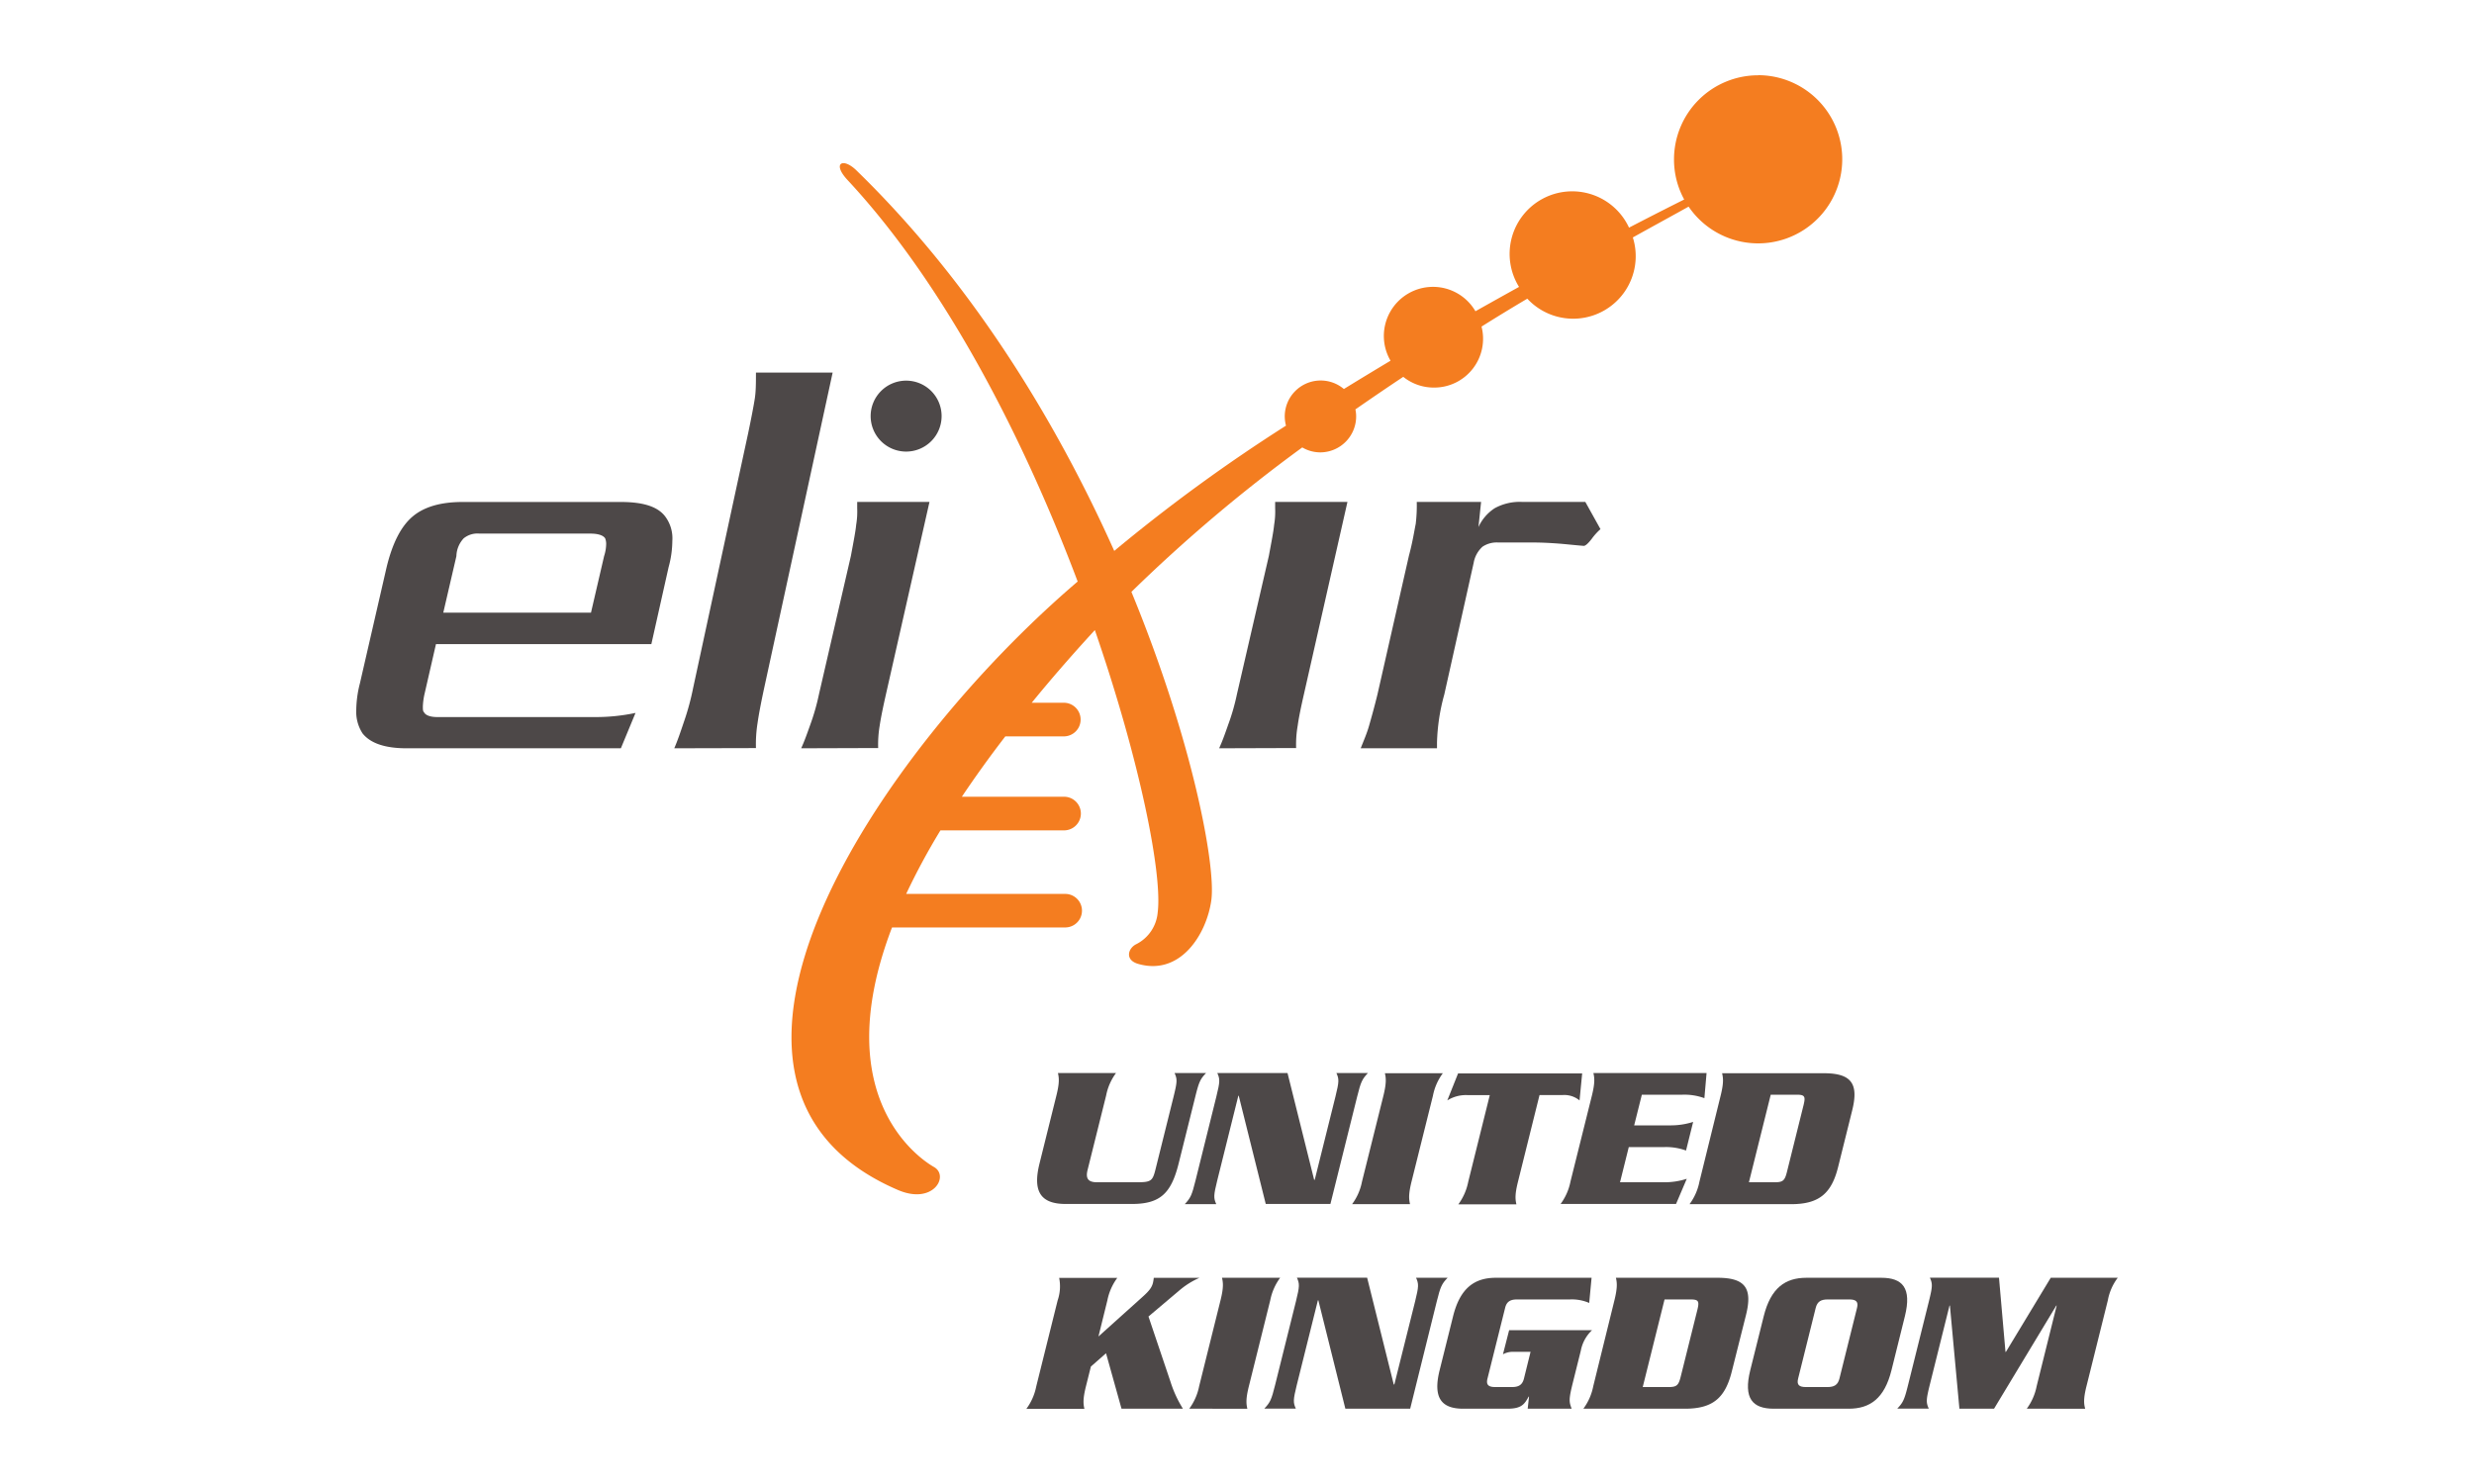 <svg xmlns="http://www.w3.org/2000/svg" width="500" height="300" viewBox="0 100 500 300"><defs><style>.cls-1{fill:#4d4848;}.cls-2{fill:#f47d20;}</style></defs><g id="Nodes"><path class="cls-1" d="M161.92,251.27c.63-1.37,1.16-2.85,1.8-4.66a45.12,45.12,0,0,0,1.79-6.24l6.46-28c.53-2.86.95-5,1.06-6.25a16.14,16.14,0,0,0,.21-3.38v-1.27h14.61l-8.79,38.85q-.94,4.13-1.27,6.35a23,23,0,0,0-.31,4.55Z"/><path class="cls-2" d="M355.32,115.22a17,17,0,0,0-17,17,16.81,16.81,0,0,0,2.06,8.11c-1.69.85-5.63,2.82-11.15,5.69A12.65,12.65,0,1,0,307,158q-4.26,2.36-8.81,4.92a9.93,9.93,0,0,0-17.16,10c-3.12,1.87-6.28,3.78-9.43,5.72a7.26,7.26,0,0,0-11.95,5.55,7.65,7.65,0,0,0,.25,1.86,337.79,337.79,0,0,0-34.71,25.32c-11.49-25.68-28.42-53.87-52-76.82l-.07-.07c-2.76-2.72-5-1.52-1.87,1.87l.12.13c20,21.52,35.72,52.67,46.43,81.08-40.63,34.69-85.41,101.91-36.33,123,7.15,3.07,10.41-2.81,7.33-4.62-.55-.32-22.41-12.14-8.52-48.45h35a3.39,3.39,0,1,0,0-6.78H183.14a135.68,135.68,0,0,1,6.93-12.85h25.16a3.4,3.4,0,0,0,0-6.79H194.39c2.6-3.88,5.51-7.95,8.79-12.21h12a3.4,3.4,0,0,0,0-6.79h-6.67q5.7-7,12.64-14.56l.12-.14c9.22,26.72,13.68,49.5,12.7,57.1a7.93,7.93,0,0,1-4.27,6.37c-1.72.81-2.43,3.19.27,4,8.59,2.53,13.89-6,14.84-12.85s-3.74-32.19-16.15-62.34a316.1,316.1,0,0,1,34.53-29.2,7.19,7.19,0,0,0,3.62,1,7.27,7.27,0,0,0,7.27-7.26,6.74,6.74,0,0,0-.15-1.43q4.88-3.39,9.67-6.58a9.84,9.84,0,0,0,6.18,2.17,9.87,9.87,0,0,0,9.64-12.33q4.78-3,9.25-5.64A12.64,12.64,0,0,0,330,148c5.4-3,9.34-5.14,11.27-6.23a17,17,0,1,0,14.05-26.57Z"/><path class="cls-1" d="M125.48,251.27H82.18c-4.34,0-7.3-1-8.9-3A8,8,0,0,1,72,243.54a22.47,22.47,0,0,1,.74-5.4l5.4-23.5c1.16-4.76,2.85-8.15,5.18-10.16s5.72-3,10.17-3h32c4.55,0,7.51.95,9,3a7.36,7.36,0,0,1,1.39,4.87,20.42,20.42,0,0,1-.75,5.29l-3.49,15.57H88.11l-2.33,10.16a14,14,0,0,0-.32,2.43c0,.53,0,1,.22,1.16.31.64,1.26,1,2.75,1h31.75a38.76,38.76,0,0,0,8.26-.84Zm-3.39-38.85a8.34,8.34,0,0,0,.42-2.54,3.07,3.07,0,0,0-.21-1.06c-.42-.63-1.48-.95-3-.95H96.89a4.4,4.4,0,0,0-3.17.95,5.45,5.45,0,0,0-1.48,3.6l-2.65,11.43h29.85Z"/><path class="cls-1" d="M136.27,251.27c.67-1.54,1.23-3.2,1.91-5.22a52,52,0,0,0,1.91-7l11.12-51.5c.67-3.21,1.12-5.58,1.34-7s.23-3.09.23-5.23h15.5L154.46,239q-1,4.64-1.35,7.13a27.12,27.12,0,0,0-.33,5.1Z"/><path class="cls-1" d="M314.89,209.88c-1.59-.11-3.18-.21-5-.21h-7.09a5.15,5.15,0,0,0-3.17.84,5.7,5.7,0,0,0-1.8,3.28l-5.93,26.58a40.11,40.11,0,0,0-1.48,9.74v1.16H275c.63-1.59,1.27-3.07,1.69-4.55s1-3.5,1.7-6.35l6.35-28c.74-2.75,1.06-4.87,1.38-6.46a31.44,31.44,0,0,0,.21-4.44h13l-.53,5.08a9,9,0,0,1,3.28-3.81,10.48,10.48,0,0,1,5.61-1.27H320.4l3.06,5.5a12.16,12.16,0,0,0-1.8,2c-.74.95-1.26,1.38-1.58,1.38C318.17,210.2,316.47,210,314.89,209.88Z"/><path class="cls-1" d="M246.39,251.27c.63-1.37,1.16-2.85,1.79-4.66a43.67,43.67,0,0,0,1.8-6.24l6.46-28c.53-2.86.95-5,1.06-6.25a16.14,16.14,0,0,0,.21-3.38v-1.27h14.61l-8.79,38.85c-.63,2.75-1.06,4.87-1.26,6.35a22.31,22.31,0,0,0-.32,4.55Z"/><path class="cls-1" d="M190.3,184.11a7.17,7.17,0,1,1-7.16-7.16A7.16,7.16,0,0,1,190.3,184.11Z"/><path class="cls-1" d="M229.86,339c2.81,0,3.09-.29,3.68-2.65l3.65-14.68c.74-3,.75-3.51.19-4.75h6.37c-1.18,1.24-1.43,1.77-2.17,4.75l-3.37,13.53c-1.5,6-3.69,8.19-9.44,8.19h-13.4c-5.17,0-6.66-2.65-5.28-8.19l3.41-13.73c.63-2.53.55-3.52.31-4.55h11.74a11.18,11.18,0,0,0-2,4.55l-3.75,15.05c-.43,1.74.13,2.48,1.9,2.48Z"/><path class="cls-1" d="M250.35,321.51h-.08L246,338.67c-.74,3-.75,3.51-.19,4.76h-6.37c1.17-1.25,1.43-1.78,2.17-4.76l4.22-17c.74-3,.75-3.51.19-4.75h14.19l5.38,21.58h.12l4.19-16.83c.74-3,.75-3.51.19-4.75h6.37c-1.17,1.24-1.43,1.77-2.17,4.75l-5.41,21.72H255.81Z"/><path class="cls-1" d="M273.26,343.43a11.16,11.16,0,0,0,2-4.55l4.33-17.37c.62-2.53.54-3.52.3-4.55H291.6a11.16,11.16,0,0,0-2,4.55l-4.33,17.37c-.62,2.52-.54,3.51-.3,4.55Z"/><path class="cls-1" d="M319.76,317l-.53,5.46a4.81,4.81,0,0,0-3.5-1.08h-4.59l-4.36,17.54c-.63,2.52-.55,3.51-.31,4.55H294.73a11.44,11.44,0,0,0,2-4.55l4.36-17.54h-4.59a7.09,7.09,0,0,0-4,1.08l2.18-5.46Z"/><path class="cls-1" d="M336.18,339a14.47,14.47,0,0,0,4.72-.7l-2.17,5.09H315.4a11.29,11.29,0,0,0,2-4.55l4.33-17.37c.62-2.53.54-3.52.3-4.55H344.9l-.44,5.08a11.82,11.82,0,0,0-4.41-.7h-8.23l-1.55,6.2h7.2a14.87,14.87,0,0,0,4.72-.7l-1.44,5.79a11.73,11.73,0,0,0-4.37-.7h-7.2L327.41,339Z"/><path class="cls-1" d="M347.74,321.51c.63-2.53.54-3.52.3-4.55H368.6c5.62,0,7.07,2.15,5.73,7.52l-2.84,11.42c-1.33,5.37-3.86,7.53-9.48,7.53H341.46a11.31,11.31,0,0,0,2-4.55ZM353.46,339h5.26c1.65,0,2-.37,2.44-2.15l3.33-13.4c.44-1.78.29-2.15-1.37-2.15h-5.25Z"/><path class="cls-1" d="M236.57,379.36a23.78,23.78,0,0,0,2.5,5.42H226.66l-3.13-11.21-3.06,2.69-1,4c-.63,2.52-.55,3.52-.31,4.55H207.43a11.37,11.37,0,0,0,2-4.55l4.32-17.37a8.73,8.73,0,0,0,.31-4.55h11.74a11.37,11.37,0,0,0-2,4.55L222,370.18l8.9-8c1.49-1.33,1.9-2,2.12-2.86a8.5,8.5,0,0,0,.16-1h9.23a16.34,16.34,0,0,0-4.13,2.61l-6.17,5.21Z"/><path class="cls-1" d="M240.35,384.78a11.37,11.37,0,0,0,2-4.55l4.32-17.37c.63-2.52.54-3.52.3-4.55h11.75a11.37,11.37,0,0,0-2,4.55l-4.32,17.37c-.63,2.52-.55,3.52-.31,4.55Z"/><path class="cls-1" d="M266.44,362.86h-.09L262.08,380c-.74,3-.75,3.52-.19,4.76h-6.37c1.18-1.24,1.44-1.78,2.18-4.76l4.22-16.95c.74-3,.75-3.52.19-4.76H276.3l5.38,21.59h.12L286,363.07c.74-3,.75-3.52.19-4.76h6.37c-1.18,1.24-1.44,1.78-2.18,4.76L285,384.78H271.9Z"/><path class="cls-1" d="M321.76,368.9a7.6,7.6,0,0,0-2.27,4.13l-1.63,6.54c-.81,3.27-.78,3.8-.22,5.21h-8.89l.27-2.44h-.08c-.84,1.53-1.43,2.44-4.29,2.44h-8.93c-4.3,0-6.19-2.07-4.77-7.78l2.72-10.91c1.42-5.71,4.34-7.78,8.64-7.78h19.35l-.48,5.09a8.79,8.79,0,0,0-3.88-.71H306.59c-1.32,0-2.09.42-2.4,1.7l-3.57,14.31c-.32,1.28.24,1.7,1.57,1.7h3.39c1.32,0,2.09-.42,2.41-1.7l1.34-5.42h-3.76a4.16,4.16,0,0,0-1.82.5L305,368.9Z"/><path class="cls-1" d="M326.28,362.86c.62-2.52.54-3.52.3-4.55h20.56c5.62,0,7.07,2.15,5.73,7.53L350,377.25c-1.34,5.38-3.86,7.53-9.48,7.53H320a11.23,11.23,0,0,0,2-4.55ZM332,380.4h5.25c1.66,0,2-.38,2.44-2.16l3.34-13.4c.44-1.77.28-2.15-1.37-2.15h-5.25Z"/><path class="cls-1" d="M356.45,366.09c1.42-5.71,4.33-7.78,8.63-7.78h15.14c4.3,0,6.18,2.07,4.76,7.78L382.27,377c-1.42,5.71-4.34,7.78-8.64,7.78H358.49c-4.3,0-6.18-2.07-4.76-7.78Zm6.95,12.61c-.32,1.28.24,1.7,1.56,1.7h4.39c1.32,0,2.08-.42,2.4-1.7l3.56-14.31c.32-1.28-.24-1.7-1.56-1.7h-4.38c-1.33,0-2.09.42-2.41,1.7Z"/><path class="cls-1" d="M414.46,358.31H428a10.76,10.76,0,0,0-2,4.55l-4.32,17.37c-.63,2.52-.54,3.52-.26,4.55H409.61a11.37,11.37,0,0,0,2-4.55l4.05-16.3h-.08L403,384.78h-7l-1.92-20.85H394L390,380c-.74,3-.75,3.52-.19,4.76h-6.37c1.18-1.24,1.44-1.78,2.18-4.76l4.22-16.95c.74-3,.75-3.52.19-4.76H404l1.31,15h.09Z"/></g></svg>